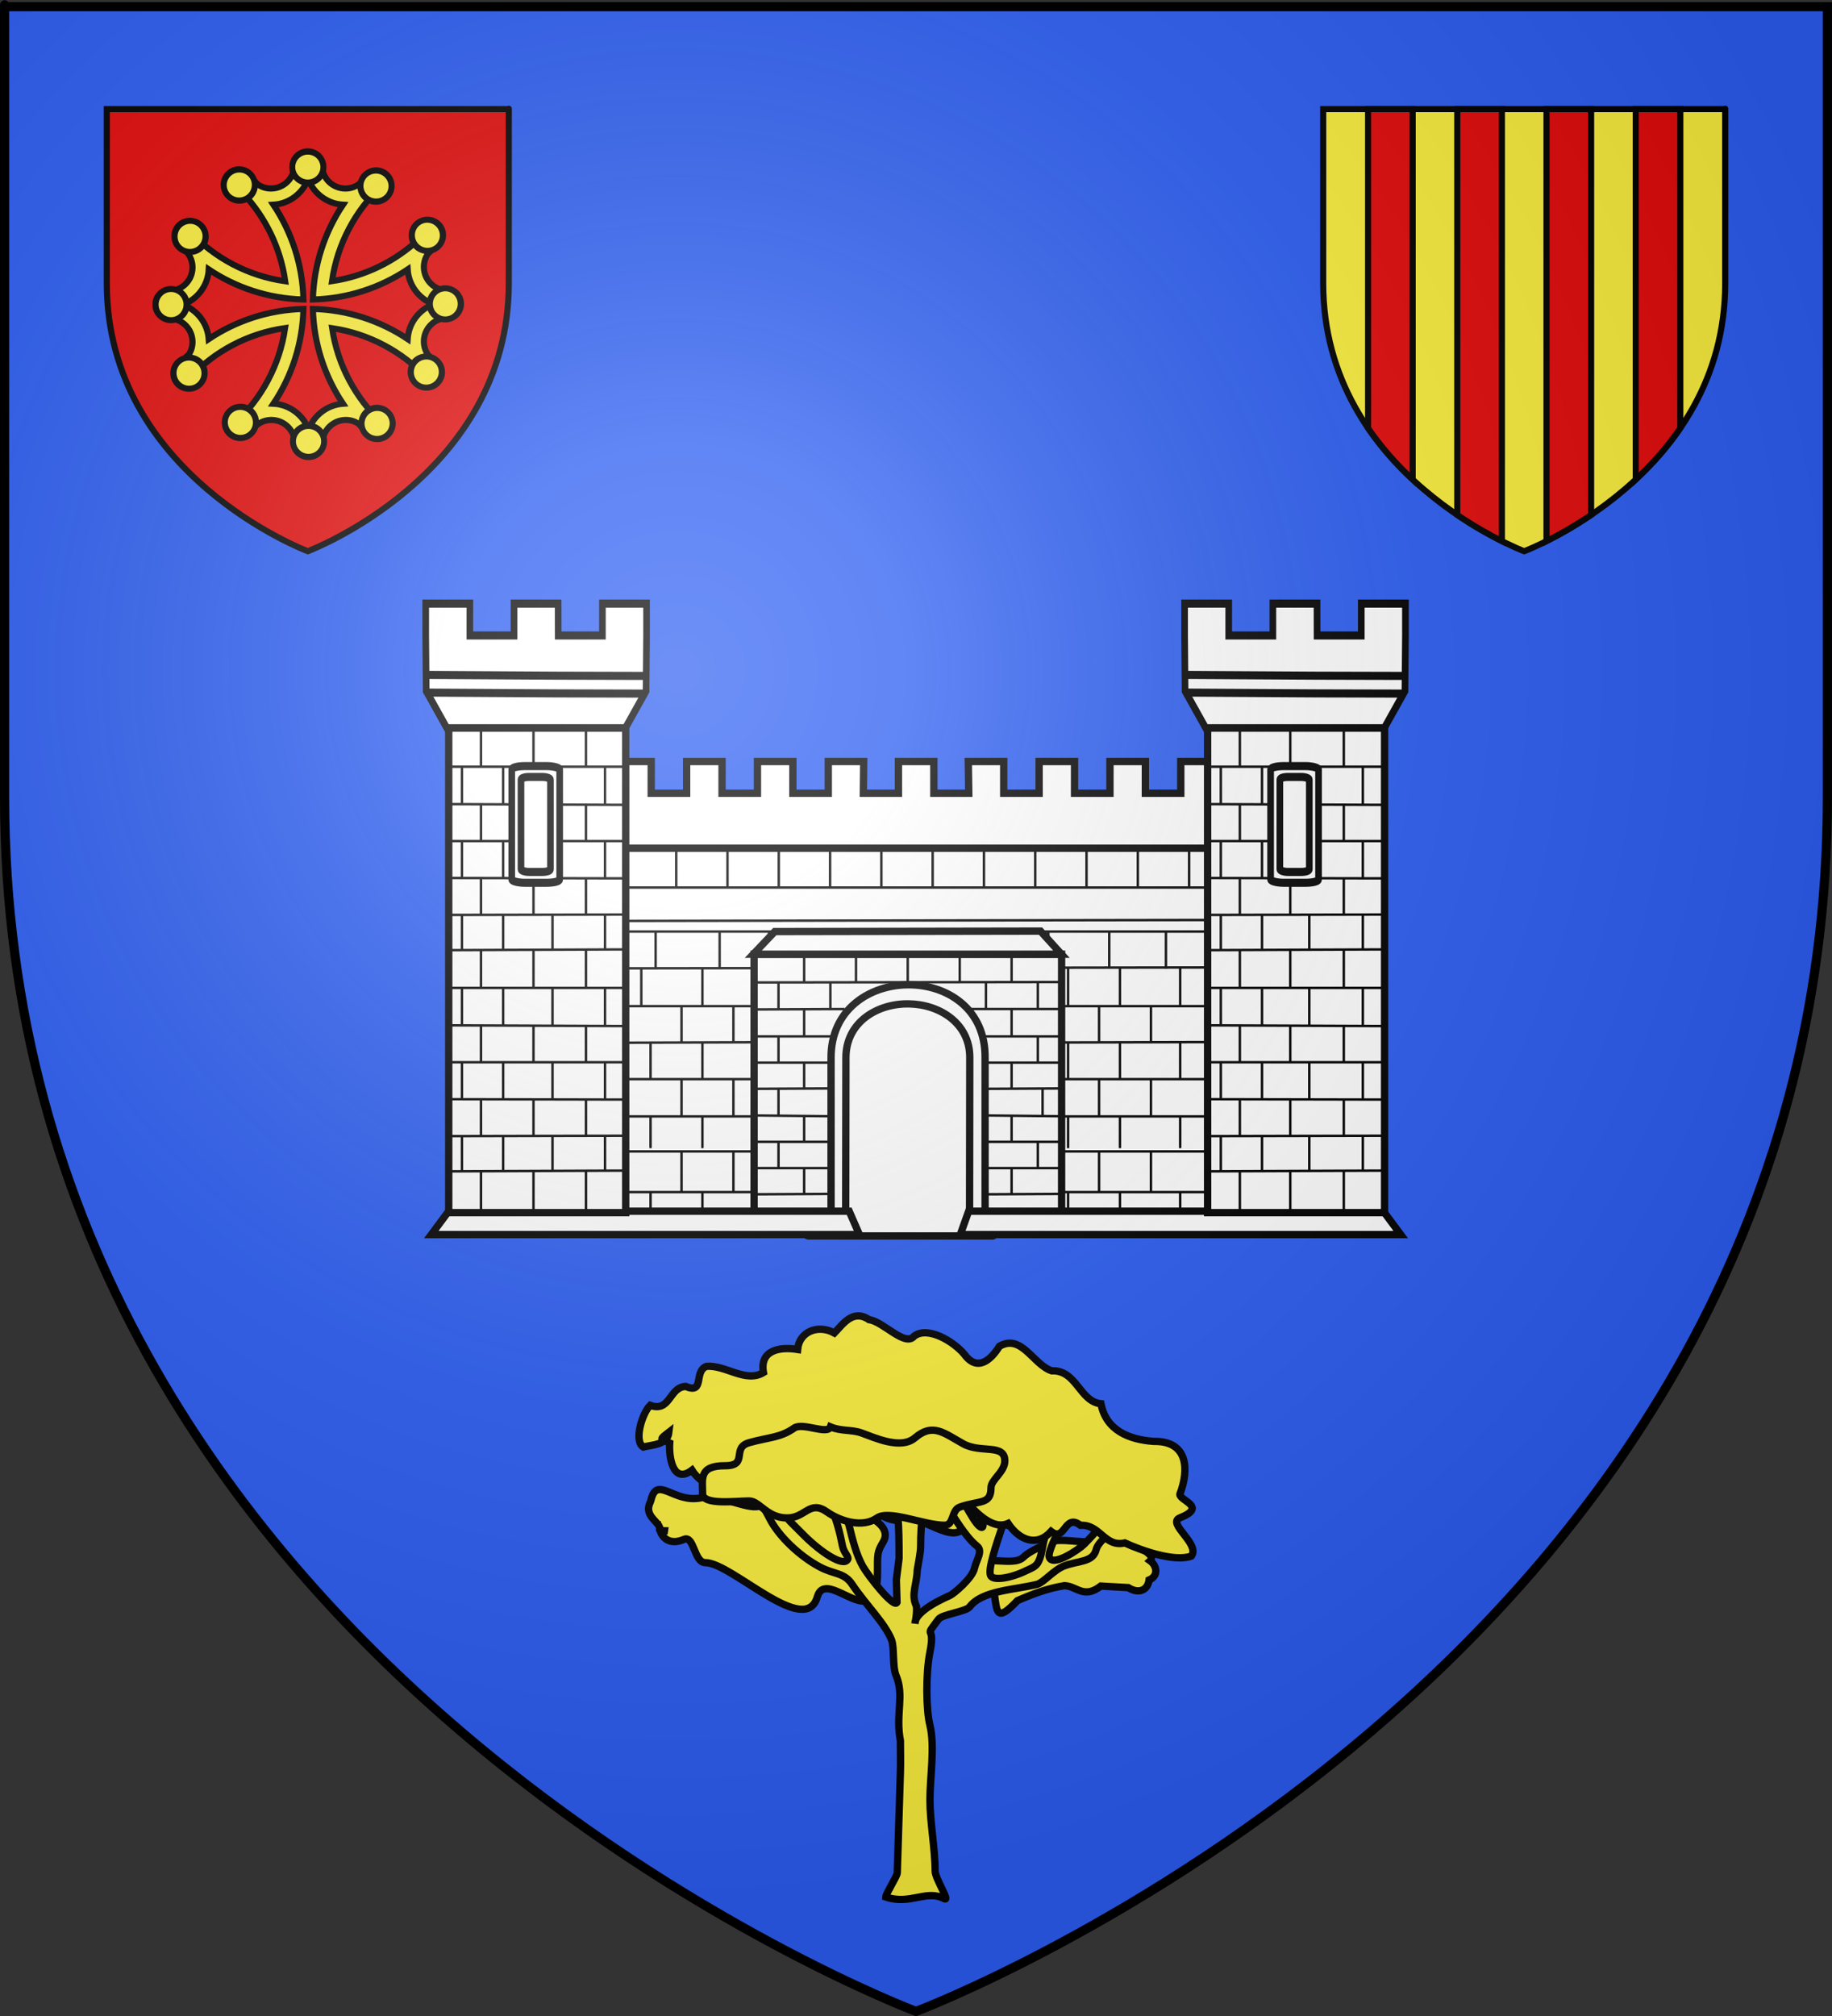 <?xml version="1.0" encoding="UTF-8" standalone="no"?>
<svg
   xmlns:dc="http://purl.org/dc/elements/1.1/"
   xmlns:cc="http://web.resource.org/cc/"
   xmlns:rdf="http://www.w3.org/1999/02/22-rdf-syntax-ns#"
   xmlns:svg="http://www.w3.org/2000/svg"
   xmlns="http://www.w3.org/2000/svg"
   xmlns:xlink="http://www.w3.org/1999/xlink"
   xmlns:sodipodi="http://sodipodi.sourceforge.net/DTD/sodipodi-0.dtd"
   xmlns:inkscape="http://www.inkscape.org/namespaces/inkscape"
   height="660"
   width="600"
   version="1.0"
   id="svg2"
   sodipodi:version="0.32"
   inkscape:version="0.45.1"
   sodipodi:docname="Blason ville fr Pignan (Hérault).svg"
   sodipodi:docbase="C:\Users\Jany\Documents\aaaOuiqui\Blasons\Blasons Hérault"
   inkscape:export-filename="/Users/olivier/Desktop/Blason Rouge/Blason_Vide_3D.png"
   inkscape:export-xdpi="144"
   inkscape:export-ydpi="144"
   inkscape:output_extension="org.inkscape.output.svg.inkscape">
  <rect width="100%" height="100%" fill="#333333" stroke="none"/>
  <sodipodi:namedview
     inkscape:window-height="814"
     inkscape:window-width="1152"
     inkscape:pageshadow="2"
     inkscape:pageopacity="0.0"
     guidetolerance="10.0"
     gridtolerance="10.0"
     objecttolerance="10.0"
     borderopacity="1.0"
     bordercolor="#666666"
     pagecolor="#ffffff"
     id="base"
     showgrid="false"
     height="660px"
     inkscape:zoom="0.22273864"
     inkscape:cx="365.80983"
     inkscape:cy="833.38056"
     inkscape:window-x="-8"
     inkscape:window-y="-8"
     inkscape:current-layer="layer4"
     showguides="true"
     inkscape:guide-bbox="true" />
  <desc
     id="desc4">Flag of Canton of Valais (Wallis)</desc>
  <defs
     id="defs6">
    <linearGradient
       id="linearGradient2893">
      <stop
         style="stop-color:white;stop-opacity:0.314;"
         offset="0"
         id="stop2895" />
      <stop
         id="stop2897"
         offset="0.19"
         style="stop-color:white;stop-opacity:0.251;" />
      <stop
         style="stop-color:#6b6b6b;stop-opacity:0.125;"
         offset="0.6"
         id="stop2901" />
      <stop
         style="stop-color:black;stop-opacity:0.125;"
         offset="1"
         id="stop2899" />
    </linearGradient>
    <radialGradient
       inkscape:collect="always"
       xlink:href="#linearGradient2893"
       id="radialGradient3163"
       gradientUnits="userSpaceOnUse"
       gradientTransform="matrix(1.353,0,0,1.349,-77.629,-85.747)"
       cx="221.445"
       cy="226.331"
       fx="221.445"
       fy="226.331"
       r="300" />
    <radialGradient
       inkscape:collect="always"
       xlink:href="#linearGradient2893"
       id="radialGradient58336"
       gradientUnits="userSpaceOnUse"
       gradientTransform="matrix(1.353,0,0,1.349,-77.629,-85.747)"
       cx="221.445"
       cy="226.331"
       fx="221.445"
       fy="226.331"
       r="300" />
    <radialGradient
       inkscape:collect="always"
       xlink:href="#linearGradient2893"
       id="radialGradient58356"
       gradientUnits="userSpaceOnUse"
       gradientTransform="matrix(1.353,0,0,1.349,-77.629,-85.747)"
       cx="221.445"
       cy="226.331"
       fx="221.445"
       fy="226.331"
       r="300" />
    <radialGradient
       inkscape:collect="always"
       xlink:href="#linearGradient2893"
       id="radialGradient58359"
       gradientUnits="userSpaceOnUse"
       gradientTransform="matrix(1.353,0,0,1.349,440.594,-19.509)"
       cx="221.445"
       cy="226.331"
       fx="221.445"
       fy="226.331"
       r="300" />
  </defs>
  <g
     inkscape:groupmode="layer"
     id="layer3"
     inkscape:label="Fond écu"
     style="display:inline">
    <path
       inkscape:export-ydpi="144"
       inkscape:export-xdpi="144"
       id="path42844"
       style="opacity:1;fill:#2b5df2;fill-opacity:1;fill-rule:evenodd;stroke:none;stroke-width:1px;stroke-linecap:butt;stroke-linejoin:miter;stroke-opacity:1"
       d="M 300,658.5 C 300,658.5 598.5,546.18 598.5,260.728 C 598.5,-24.723 598.5,2.176 598.5,2.176 L 1.5,2.176 L 1.5,260.728 C 1.5,546.18 300,658.5 300,658.5 z "
       sodipodi:nodetypes="cccccc" />
    <path
       style="fill:none;fill-opacity:1;fill-rule:evenodd;stroke:none;stroke-width:1px;stroke-linecap:butt;stroke-linejoin:miter;stroke-opacity:1"
       d="M 300,658.5 C 300,658.5 598.5,546.18 598.5,260.728 C 598.5,-24.723 598.5,2.176 598.5,2.176 L 1.5,2.176 L 1.5,260.728 C 1.5,546.18 300,658.5 300,658.5 z "
       id="path2855" />
    <g
       id="g4996"
       transform="matrix(0.565,0,0,0.565,684.715,535.408)"
       style="fill:#2b5df2;fill-opacity:1;stroke:#000000;stroke-width:5.308;stroke-miterlimit:4;stroke-dasharray:none;stroke-opacity:1" />
    <g
       id="g5002"
       transform="matrix(0.565,0,0,0.565,792.587,535.408)"
       style="fill:#2b5df2;fill-opacity:1;stroke:#000000;stroke-width:5.308;stroke-miterlimit:4;stroke-dasharray:none;stroke-opacity:1" />
    <path
       style="fill:none;fill-opacity:0.75;fill-rule:evenodd;stroke:none;stroke-width:3;stroke-linecap:butt;stroke-linejoin:miter;stroke-miterlimit:4;stroke-dasharray:none;stroke-opacity:1;display:inline"
       d="M 600.784,535.981 L 1192.948,535.981"
       id="path11207" />
    <rect
       y="351.862"
       x="1614.6"
       height="0"
       width="2"
       id="rect12745"
       style="fill:#ffffff;fill-opacity:1;fill-rule:evenodd;stroke:#000000;stroke-width:2;stroke-linecap:round;stroke-linejoin:round;stroke-miterlimit:4;stroke-dasharray:none;stroke-dashoffset:0;stroke-opacity:1" />
  </g>
  <g
     inkscape:groupmode="layer"
     id="layer4"
     inkscape:label="Meubles"
     style="display:inline"
     sodipodi:insensitive="true">
    <g
       id="g62313">
      <path
         id="path14017"
         style="fill:#ffffff;fill-opacity:1;fill-rule:evenodd;stroke:#000000;stroke-width:2.4;stroke-linecap:butt;stroke-linejoin:miter;stroke-miterlimit:4;stroke-dasharray:none;stroke-opacity:1"
         d="M 422.453,267.337 L 317.906,267.091 L 283.004,267.091 L 178.456,267.337"
         sodipodi:nodetypes="cccc" />
      <rect
         ry="1.076"
         rx="0"
         y="276.422"
         x="177.641"
         height="126.458"
         width="242.815"
         id="rect20393"
         style="fill:#ffffff;fill-opacity:1;stroke:#000000;stroke-width:2.4;stroke-miterlimit:4;stroke-dasharray:none;stroke-opacity:1" />
      <path
         id="path14015"
         style="fill:#ffffff;fill-opacity:1;stroke:#000000;stroke-width:2.4;stroke-miterlimit:4;stroke-dasharray:none;stroke-opacity:1;display:inline"
         d="M 178.512,277.689 L 178.487,259.698 L 178.487,249.318 L 190.086,249.318 L 190.086,259.698 L 201.684,259.698 L 201.684,249.318 L 213.282,249.318 L 213.282,259.698 L 224.88,259.698 L 224.88,249.318 L 236.478,249.318 L 236.478,259.698 L 248.076,259.698 L 248.076,249.318 L 259.675,249.318 L 259.675,259.698 L 271.273,259.698 L 271.273,249.318 L 282.871,249.318 L 282.758,259.698 L 294.244,259.698 L 294.244,249.318 L 305.842,249.318 L 305.842,259.698 L 317.285,259.698 L 317.129,249.318 L 328.727,249.318 L 328.727,259.698 L 340.325,259.698 L 340.325,249.318 L 351.924,249.318 L 351.924,259.698 L 363.522,259.698 L 363.522,249.318 L 375.12,249.318 L 375.12,259.698 L 386.718,259.698 L 386.718,249.318 L 398.316,249.318 L 398.316,259.698 L 409.915,259.698 L 409.915,249.318 L 421.513,249.318 L 421.513,259.698 L 421.488,277.689 L 178.512,277.689 z "
         sodipodi:nodetypes="ccccccccccccccccccccccccccccccccccccccccccccccc" />
      <path
         id="path14021"
         style="fill:#ffffff;fill-opacity:1;fill-rule:evenodd;stroke:#000000;stroke-width:0.8;stroke-linecap:butt;stroke-linejoin:miter;stroke-miterlimit:4;stroke-dasharray:none;stroke-opacity:1"
         d="M 284.518,329.387 L 177.588,329.387 M 418.998,329.387 L 306.774,329.387 M 418.998,316.688 L 177.588,317.058 M 418.998,304.971 L 177.588,304.971 M 418.998,301.158 L 177.588,301.528 M 418.998,290.558 L 177.35,290.558 M 264.022,390.27 C 264.022,401.958 264.022,401.683 264.022,401.683 M 247.036,390.27 C 247.036,401.958 247.036,401.683 247.036,401.683 M 230.049,390.27 C 230.049,401.958 230.049,401.683 230.049,401.683 M 213.063,390.27 C 213.063,401.958 213.063,401.683 213.063,401.683 M 196.077,390.27 C 196.077,401.958 196.077,401.683 196.077,401.683 M 182.4,390.27 C 182.4,401.958 182.4,401.683 182.4,401.683 M 257.184,376.959 C 257.184,389.161 257.184,390.27 257.184,390.27 M 240.197,376.959 C 240.197,389.161 240.197,390.27 240.197,390.27 M 223.211,376.959 C 223.211,389.161 223.211,390.27 223.211,390.27 M 204.172,376.959 C 204.172,389.161 204.172,390.27 204.172,390.27 M 189.238,376.959 C 189.238,389.161 189.238,390.27 189.238,390.27 M 289.008,304.971 C 289.008,316.83 289.008,317.189 289.008,317.189 M 270.438,304.971 C 270.438,316.83 270.438,317.189 270.438,317.189 M 251.868,304.971 C 251.868,316.83 251.868,317.189 251.868,317.189 M 235.693,304.971 C 235.693,316.83 235.693,317.189 235.693,317.189 M 214.728,304.971 C 214.728,316.83 214.728,317.189 214.728,317.189 M 196.158,304.971 C 196.158,316.83 196.158,317.189 196.158,317.189 M 274.17,329.387 C 274.17,341.246 274.17,336.989 274.17,336.989 M 257.184,329.387 C 257.184,341.246 257.184,341.593 257.184,341.593 M 240.197,329.387 C 240.197,341.246 240.197,341.593 240.197,341.593 M 223.211,329.387 C 223.211,341.246 223.211,341.593 223.211,341.593 M 204.172,329.387 C 204.172,341.246 204.172,341.593 204.172,341.593 M 189.238,329.387 C 189.238,341.246 189.238,341.593 189.238,341.593 M 257.184,353.294 C 257.184,365.496 257.184,365.496 257.184,365.496 M 240.197,353.294 C 240.197,365.496 240.197,365.496 240.197,365.496 M 223.211,353.294 C 223.211,365.496 223.211,365.496 223.211,365.496 M 204.172,353.294 C 204.172,365.496 204.172,365.496 204.172,365.496 M 189.238,353.294 C 189.238,365.496 189.238,365.496 189.238,365.496 M 281.009,316.992 C 281.009,329.022 281.009,329.387 281.009,329.387 M 264.022,316.992 C 264.022,329.022 264.022,329.387 264.022,329.387 M 247.036,316.992 C 247.036,329.022 247.036,329.387 247.036,329.387 M 230.049,316.992 C 230.049,329.022 230.049,329.387 230.049,329.387 M 210.031,316.992 C 210.031,329.022 210.031,329.387 210.031,329.387 M 182.4,316.992 C 182.4,329.022 182.4,329.387 182.4,329.387 M 264.022,341.573 C 264.022,353.26 264.022,353.294 264.022,353.294 M 247.036,341.573 C 247.036,353.26 247.036,353.294 247.036,353.294 M 230.049,341.573 C 230.049,353.26 230.049,353.294 230.049,353.294 M 213.063,341.573 C 213.063,353.26 213.063,353.294 213.063,353.294 M 196.077,341.573 C 196.077,353.26 196.077,353.294 196.077,353.294 M 182.4,341.573 C 182.4,353.26 182.4,353.294 182.4,353.294 M 264.022,365.496 C 264.022,377.012 264.022,376.959 264.022,376.959 M 247.036,365.496 C 247.036,377.012 247.036,376.959 247.036,376.959 M 230.049,365.496 C 230.049,377.012 230.049,376.959 230.049,376.959 M 213.063,365.496 C 213.063,377.012 213.063,376.959 213.063,376.959 M 196.077,365.496 C 196.077,377.012 196.077,376.959 196.077,376.959 M 182.4,365.496 C 182.4,377.012 182.4,376.959 182.4,376.959 M 288.66,277.986 C 288.66,290.188 288.66,290.558 288.66,290.558 M 271.862,277.986 C 271.862,290.188 271.862,290.558 271.862,290.558 M 255.065,277.986 C 255.065,290.188 255.065,290.558 255.065,290.558 M 238.267,277.986 C 238.267,290.188 238.267,290.558 238.267,290.558 M 221.469,277.986 C 221.469,290.188 221.469,290.558 221.469,290.558 M 204.671,277.986 C 204.671,290.188 204.671,290.558 204.671,290.558 M 187.873,277.986 C 187.873,290.188 187.873,290.558 187.873,290.558 M 177.112,341.462 L 271.818,341.127 M 177.588,353.294 L 269.762,353.294 M 177.588,365.496 L 270.125,365.496 M 177.588,376.959 L 270.004,376.959 M 177.112,390.27 L 270.125,390.27 M 177.112,401.733 L 272.059,401.397 M 406.835,390.27 C 406.835,401.958 406.835,401.683 406.835,401.683 M 386.521,390.27 C 386.521,401.958 386.521,401.683 386.521,401.683 M 366.798,390.27 C 366.798,401.958 366.798,401.683 366.798,401.683 M 349.811,390.27 C 349.811,401.958 349.811,401.683 349.811,401.683 M 331.799,390.27 C 331.799,401.958 331.799,401.683 331.799,401.683 M 395.985,376.959 C 395.985,389.161 395.985,390.27 395.985,390.27 M 376.946,376.959 C 376.946,389.161 376.946,390.27 376.946,390.27 M 359.959,376.959 C 359.959,389.161 359.959,390.27 359.959,390.27 M 341.605,376.959 C 341.605,389.161 341.605,390.27 341.605,390.27 M 400.428,304.971 C 400.428,316.83 400.428,317.189 400.428,317.189 M 381.858,304.971 C 381.858,316.83 381.858,317.189 381.858,317.189 M 363.288,304.971 C 363.288,316.83 363.288,317.189 363.288,317.189 M 343.349,304.971 C 343.349,316.83 343.349,317.189 343.349,317.189 M 326.148,304.971 C 326.148,316.83 326.148,317.189 326.148,317.189 M 307.578,304.971 C 307.578,316.83 307.578,317.189 307.578,317.189 M 395.985,329.387 C 395.985,341.246 395.985,341.593 395.985,341.593 M 376.946,329.387 C 376.946,341.246 376.946,341.593 376.946,341.593 M 359.959,329.387 C 359.959,341.246 359.959,341.593 359.959,341.593 M 341.605,329.387 C 341.605,341.246 341.605,341.593 341.605,341.593 M 325.987,329.387 C 325.987,341.246 325.987,341.593 325.987,341.593 M 395.985,353.294 C 395.985,365.496 395.985,365.496 395.985,365.496 M 376.946,353.294 C 376.946,365.496 376.946,365.496 376.946,365.496 M 359.959,353.294 C 359.959,365.496 359.959,365.496 359.959,365.496 M 341.605,353.294 C 341.605,365.496 341.605,365.496 341.605,365.496 M 406.835,316.992 C 406.835,329.022 406.835,329.387 406.835,329.387 M 386.521,316.992 C 386.521,329.022 386.521,329.387 386.521,329.387 M 366.798,316.992 C 366.798,329.022 366.798,329.387 366.798,329.387 M 349.811,316.992 C 349.811,329.022 349.811,329.387 349.811,329.387 M 331.799,316.992 C 331.799,329.022 331.799,329.387 331.799,329.387 M 315.839,316.992 C 315.839,329.022 315.839,329.387 315.839,329.387 M 302.162,316.992 C 302.162,329.022 302.162,327.742 302.162,327.742 M 406.835,341.573 C 406.835,353.26 406.835,353.294 406.835,353.294 M 386.521,341.573 C 386.521,353.26 386.521,353.294 386.521,353.294 M 366.798,341.573 C 366.798,353.26 366.798,353.294 366.798,353.294 M 349.811,341.573 C 349.811,353.26 349.811,353.294 349.811,353.294 M 331.799,341.573 C 331.799,353.26 331.799,353.294 331.799,353.294 M 406.835,365.496 C 406.835,377.012 406.835,376.959 406.835,376.959 M 386.521,365.496 C 386.521,377.012 386.521,376.959 386.521,376.959 M 366.798,365.496 C 366.798,377.012 366.798,376.959 366.798,376.959 M 349.811,365.496 C 349.811,377.012 349.811,376.959 349.811,376.959 M 331.799,365.496 C 331.799,377.012 331.799,376.959 331.799,376.959 M 406.245,277.986 C 406.245,290.188 406.245,290.558 406.245,290.558 M 389.447,277.986 C 389.447,290.188 389.447,290.558 389.447,290.558 M 372.649,277.986 C 372.649,290.188 372.649,290.558 372.649,290.558 M 355.851,277.986 C 355.851,290.188 355.851,290.558 355.851,290.558 M 339.053,277.986 C 339.053,290.188 339.053,290.558 339.053,290.558 M 322.256,277.986 C 322.256,290.188 322.256,290.558 322.256,290.558 M 305.458,277.986 C 305.458,290.188 305.458,290.558 305.458,290.558 M 318.127,341.37 L 419.323,341.092 M 320.442,353.294 L 418.998,353.294 M 320.442,365.496 L 418.998,365.496 M 320.442,376.959 L 418.998,376.959 M 320.442,390.27 L 419.618,390.27 M 325.764,401.631 L 419.618,401.363"
         sodipodi:nodetypes="ccccccccccccccccccccccccccccccccccccccccccccccccccccccccccccccccccccccccccccccccccccccccccccccccccccccccccccccccccccccccccccccccccccccccccccccccccccccccccccccccccccccccccccccccccccccccccccccccccccccccccccccccccccccccccccccccccccccccccccccc" />
      <rect
         style="fill:#ffffff;fill-opacity:1;stroke:#000000;stroke-width:2.4;stroke-miterlimit:4;stroke-dasharray:none;stroke-opacity:1"
         id="rect3645"
         width="62.265"
         height="88.95"
         x="263.766"
         y="315.68"
         ry="1.076" />
      <path
         id="rect6854"
         style="fill:#ffffff;fill-opacity:1;stroke:#000000;stroke-width:2.4;stroke-miterlimit:4;stroke-dasharray:none;stroke-opacity:1"
         d="M 317.544,397.104 L 317.614,346.269 C 317.671,334.952 307.7,328.797 297.631,328.648 C 287.393,328.497 277.054,334.543 277.048,346.269 L 276.974,397.104 L 246.977,397.104 L 246.977,312.377 L 347.685,312.377 L 347.685,397.104 L 317.544,397.104 z "
         sodipodi:nodetypes="ccsccccccc" />
      <path
         sodipodi:nodetypes="ccccc"
         id="path7846"
         d="M 272.182,396.646 L 272.182,349.467 L 272.182,346.348 C 272.001,314.626 322.982,314.198 322.627,346.348 L 322.627,396.646"
         style="fill:none;fill-opacity:1;stroke:#000000;stroke-width:2.4;stroke-miterlimit:4;stroke-dasharray:none;stroke-opacity:1" />
      <path
         id="path7160"
         style="fill:#ffffff;fill-opacity:1;fill-rule:evenodd;stroke:#000000;stroke-width:0.8;stroke-linecap:butt;stroke-linejoin:miter;stroke-miterlimit:4;stroke-dasharray:none;stroke-opacity:1"
         d="M 347.716,321.499 L 247.874,321.633 M 339.898,321.659 C 339.898,330.253 339.898,330.513 339.898,330.513 M 322.912,321.659 C 322.912,330.253 322.912,330.513 322.912,330.513 M 271.953,321.659 C 271.953,330.253 271.953,330.513 271.953,330.513 M 339.898,339.082 C 339.898,347.924 339.898,348.192 339.898,348.192 M 254.966,356.498 C 254.966,365.34 254.966,365.608 254.966,365.608 M 254.966,321.659 C 254.966,330.253 254.966,330.513 254.966,330.513 M 254.966,339.082 C 254.966,347.924 254.966,348.192 254.966,348.192 M 331.311,365.331 C 331.311,373.801 331.311,374.057 331.311,374.057 M 341.459,356.498 C 341.459,365.34 341.459,365.608 341.459,365.608 M 331.311,330.498 C 331.311,338.968 331.311,339.224 331.311,339.224 M 331.311,347.778 C 331.311,356.123 331.311,356.376 331.311,356.376 M 263.365,365.331 C 263.365,373.801 263.365,374.057 263.365,374.057 M 331.311,312.686 C 331.311,321.404 331.311,321.668 331.311,321.668 M 314.324,312.686 C 314.324,321.404 314.324,321.668 314.324,321.668 M 280.351,312.686 C 280.351,321.404 280.351,321.668 280.351,321.668 M 263.365,312.686 C 263.365,321.404 263.365,321.668 263.365,321.668 M 263.365,330.498 C 263.365,338.968 263.365,339.224 263.365,339.224 M 263.365,347.778 C 263.365,356.123 263.365,356.376 263.365,356.376 M 246.963,347.891 L 272.037,347.891 M 246.963,356.466 L 272.189,356.332 M 247.115,365.174 L 272.341,365.442 M 246.963,339.29 L 272.189,339.29 M 322.541,347.891 L 347.615,347.891 M 322.541,356.466 L 347.767,356.332 M 322.693,365.174 L 347.919,365.442 M 322.541,339.29 L 347.767,339.29 M 247.115,330.475 L 276.598,330.341 M 318.005,330.341 L 347.412,330.341 M 297.297,312.255 L 297.297,321.408 M 339.898,373.607 C 339.898,382.449 339.898,382.717 339.898,382.717 M 254.966,373.607 C 254.966,382.449 254.966,382.717 254.966,382.717 M 331.311,382.303 C 331.311,390.648 331.311,390.901 331.311,390.901 M 263.365,382.303 C 263.365,390.648 263.365,390.901 263.365,390.901 M 246.963,382.417 L 272.037,382.417 M 246.963,390.991 L 272.189,390.857 M 246.963,373.816 L 272.189,373.816 M 322.541,382.417 L 347.615,382.417 M 322.541,390.991 L 347.767,390.857 M 322.541,373.816 L 347.767,373.816"
         sodipodi:nodetypes="cccccccccccccccccccccccccccccccccccccccccccccccccccccccccccccccccccccccccccccccc" />
      <path
         style="fill:#ffffff;fill-opacity:1;stroke:#000000;stroke-width:2.4;stroke-miterlimit:4;stroke-dasharray:none;stroke-opacity:1"
         d="M 347.632,312.388 L 246.712,312.388 L 253.743,304.979 L 340.785,304.828 L 347.632,312.388 z "
         id="rect7412"
         sodipodi:nodetypes="ccccc" />
      <path
         id="rect14457"
         style="fill:#ffffff;fill-opacity:1;stroke:#000000;stroke-width:2.4;stroke-miterlimit:4;stroke-dasharray:none;stroke-opacity:1"
         d="M 146.933,396.526 L 278.118,396.526 L 281.461,404.173 L 141.253,404.173 L 146.933,396.526 z M 453.067,396.526 L 317.244,396.526 L 314.509,404.173 L 458.747,404.173 L 453.067,396.526 z " />
      <g
         id="g6340"
         style="fill:#ffffff;fill-opacity:1;stroke:#000000;stroke-width:3.166;stroke-miterlimit:4;stroke-dasharray:none;stroke-opacity:1"
         transform="matrix(0.758,0,0,0.758,80.393,56.35)">
        <g
           style="fill:#ffffff;fill-opacity:1;stroke:#000000;stroke-width:4.57;stroke-miterlimit:4;stroke-dasharray:none;stroke-opacity:1"
           id="g12002"
           transform="matrix(0.628,0,0,0.764,-168.948,175.251)">
          <path
             sodipodi:nodetypes="ccccccccccccccccc"
             d="M 1006.312,32.543 L 1036.728,32.543 L 1036.728,14.554 L 1067.095,14.554 L 1067.095,32.543 L 1066.761,63.972 L 1052.486,84.99 L 929.762,84.99 L 915.495,63.972 L 915.161,32.543 L 915.161,14.554 L 945.529,14.554 L 945.529,32.543 L 975.896,32.543 L 975.896,14.554 L 1006.264,14.554 L 1006.312,32.543 z "
             style="fill:#ffffff;fill-opacity:1;stroke:#000000;stroke-width:4.57;stroke-miterlimit:4;stroke-dasharray:none;stroke-opacity:1"
             id="path12004" />
          <path
             sodipodi:nodetypes="cs"
             id="path12006"
             d="M 916.128,54.84 C 987.492,55.27 1034.824,55.411 1066.216,55.408"
             style="fill:#ffffff;fill-opacity:1;fill-rule:evenodd;stroke:#000000;stroke-width:4.57;stroke-linecap:butt;stroke-linejoin:miter;stroke-miterlimit:4;stroke-dasharray:none;stroke-opacity:1" />
          <path
             style="fill:#ffffff;fill-opacity:1;fill-rule:evenodd;stroke:#000000;stroke-width:4.57;stroke-linecap:butt;stroke-linejoin:miter;stroke-miterlimit:4;stroke-dasharray:none;stroke-opacity:1"
             d="M 916.128,64.84 C 987.492,65.27 1034.824,65.411 1066.216,65.408"
             id="path12008"
             sodipodi:nodetypes="cs" />
        </g>
        <path
           id="path12010"
           style="fill:#ffffff;fill-opacity:1;stroke:#000000;stroke-width:3.166;stroke-miterlimit:4;stroke-dasharray:none;stroke-opacity:1"
           d="M 492.177,449.401 L 415.718,449.401 L 415.718,240.136 L 492.177,240.136 L 492.177,375.744 L 492.177,403.062 L 492.177,449.401 z "
           sodipodi:nodetypes="ccccccc" />
      </g>
      <path
         id="path12014"
         style="fill:#ffffff;fill-opacity:1;fill-rule:evenodd;stroke:#000000;stroke-width:0.8;stroke-linecap:butt;stroke-linejoin:miter;stroke-miterlimit:4;stroke-dasharray:none;stroke-opacity:1"
         d="M 394.727,263.253 L 453.603,263.502 M 394.727,275.346 L 453.301,275.346 M 394.727,287.438 L 453.301,287.562 M 394.727,299.53 L 453.302,299.406 M 394.727,311.068 L 453.303,310.819 M 440.109,263.162 C 440.109,275.021 440.109,275.38 440.109,275.38 M 422.574,263.162 C 422.574,275.021 422.574,275.38 422.574,275.38 M 406.065,263.162 C 406.065,275.021 406.065,275.38 406.065,275.38 M 440.109,287.204 C 440.109,299.406 440.109,299.776 440.109,299.776 M 422.574,287.204 C 422.574,299.406 422.574,299.776 422.574,299.776 M 406.065,287.204 C 406.065,299.406 406.065,299.776 406.065,299.776 M 446.342,250.779 C 446.342,262.809 446.342,263.174 446.342,263.174 M 428.807,250.779 C 428.807,262.809 428.807,263.174 428.807,263.174 M 413.324,250.779 C 413.324,262.809 413.324,263.174 413.324,263.174 M 399.832,250.779 C 399.832,262.809 399.832,263.174 399.832,263.174 M 446.342,275.36 C 446.342,287.047 446.342,287.401 446.342,287.401 M 428.807,275.36 C 428.807,287.047 428.807,287.401 428.807,287.401 M 413.324,275.36 C 413.324,287.047 413.324,287.401 413.324,287.401 M 399.832,275.36 C 399.832,287.047 399.832,287.401 399.832,287.401 M 446.342,299.205 C 446.342,310.721 446.342,311.07 446.342,311.07 M 428.807,299.205 C 428.807,310.721 428.807,311.07 428.807,311.07 M 413.324,299.205 C 413.324,310.721 413.324,311.07 413.324,311.07 M 399.832,299.205 C 399.832,310.721 399.832,311.07 399.832,311.07 M 453.539,238.831 C 453.539,250.69 453.539,251.05 453.539,251.05 M 440.109,238.831 C 440.109,250.69 440.109,251.05 440.109,251.05 M 422.574,238.831 C 422.574,250.69 422.574,251.05 422.574,251.05 M 406.065,238.831 C 406.065,250.69 406.065,251.05 406.065,251.05 M 394.727,251.015 L 453.605,251.015 M 440.109,383.674 C 440.109,395.876 440.109,396.246 440.109,396.246 M 422.574,383.674 C 422.574,395.876 422.574,396.246 422.574,396.246 M 406.065,383.674 C 406.065,395.876 406.065,396.246 406.065,396.246 M 394.727,335.669 L 453.3,335.916 M 394.727,347.761 L 453.605,347.761 M 394.727,359.853 L 453.301,359.977 M 394.727,371.945 L 453.605,371.821 M 394.727,383.483 L 453.301,383.234 M 440.109,335.577 C 440.109,347.436 440.109,347.795 440.109,347.795 M 422.574,335.577 C 422.574,347.436 422.574,347.795 422.574,347.795 M 406.065,335.577 C 406.065,347.436 406.065,347.795 406.065,347.795 M 440.109,359.619 C 440.109,371.822 440.109,372.191 440.109,372.191 M 422.574,359.619 C 422.574,371.822 422.574,372.191 422.574,372.191 M 406.065,359.619 C 406.065,371.822 406.065,372.191 406.065,372.191 M 446.342,323.194 C 446.342,335.224 446.342,335.589 446.342,335.589 M 428.807,323.194 C 428.807,335.224 428.807,335.589 428.807,335.589 M 413.324,323.194 C 413.324,335.224 413.324,335.589 413.324,335.589 M 399.832,323.194 C 399.832,335.224 399.832,335.589 399.832,335.589 M 446.342,347.775 C 446.342,359.462 446.342,359.817 446.342,359.817 M 428.807,347.775 C 428.807,359.462 428.807,359.817 428.807,359.817 M 413.324,347.775 C 413.324,359.462 413.324,359.817 413.324,359.817 M 399.832,347.775 C 399.832,359.462 399.832,359.817 399.832,359.817 M 446.342,371.62 C 446.342,383.136 446.342,383.485 446.342,383.485 M 428.807,371.62 C 428.807,383.136 428.807,383.485 428.807,383.485 M 413.324,371.62 C 413.324,383.136 413.324,383.485 413.324,383.485 M 399.832,371.62 C 399.832,383.136 399.832,383.485 399.832,383.485 M 440.109,311.247 C 440.109,323.106 440.109,323.465 440.109,323.465 M 422.574,311.247 C 422.574,323.106 422.574,323.465 422.574,323.465 M 406.065,311.247 C 406.065,323.106 406.065,323.465 406.065,323.465 M 394.727,323.431 L 453.301,323.431"
         sodipodi:nodetypes="cccccccccccccccccccccccccccccccccccccccccccccccccccccccccccccccccccccccccccccccccccccccccccccccccccccccccccccccccccc" />
      <g
         id="g18260"
         transform="matrix(0.476,0,0,0.579,-402.864,206.924)"
         style="fill:#ffffff;fill-opacity:1;stroke:#000000;stroke-width:4.57;stroke-miterlimit:4;stroke-dasharray:none;stroke-opacity:1">
        <rect
           ry="1.858"
           rx="9.059"
           y="75.792"
           x="1720.595"
           height="65.978"
           width="32.986"
           id="rect18262"
           style="fill:#ffffff;fill-opacity:1;stroke:#000000;stroke-width:4.57;stroke-miterlimit:4;stroke-dasharray:none;stroke-opacity:1" />
        <rect
           style="fill:#ffffff;fill-opacity:1;stroke:#000000;stroke-width:4.57;stroke-miterlimit:4;stroke-dasharray:none;stroke-opacity:1"
           id="rect18264"
           width="20.266"
           height="53.706"
           x="1726.955"
           y="81.928"
           rx="5.566"
           ry="1.513" />
      </g>
      <g
         id="g6416"
         style="fill:#ffffff;fill-opacity:1;stroke:#000000;stroke-width:3.166;stroke-miterlimit:4;stroke-dasharray:none;stroke-opacity:1"
         transform="matrix(0.758,0,0,0.758,80.393,56.35)">
        <g
           style="fill:#ffffff;fill-opacity:1;stroke:#000000;stroke-width:4.57;stroke-miterlimit:4;stroke-dasharray:none;stroke-opacity:1"
           transform="matrix(0.628,0,0,0.764,-496.838,175.251)"
           id="g13087">
          <path
             id="path13089"
             style="fill:#ffffff;fill-opacity:1;stroke:#000000;stroke-width:4.57;stroke-miterlimit:4;stroke-dasharray:none;stroke-opacity:1"
             d="M 1006.312,32.543 L 1036.728,32.543 L 1036.728,14.554 L 1067.095,14.554 L 1067.095,32.543 L 1066.761,63.972 L 1052.486,84.99 L 929.762,84.99 L 915.495,63.972 L 915.161,32.543 L 915.161,14.554 L 945.529,14.554 L 945.529,32.543 L 975.896,32.543 L 975.896,14.554 L 1006.264,14.554 L 1006.312,32.543 z "
             sodipodi:nodetypes="ccccccccccccccccc" />
          <path
             style="fill:#ffffff;fill-opacity:1;fill-rule:evenodd;stroke:#000000;stroke-width:4.57;stroke-linecap:butt;stroke-linejoin:miter;stroke-miterlimit:4;stroke-dasharray:none;stroke-opacity:1"
             d="M 916.128,54.84 C 987.492,55.27 1034.824,55.411 1066.216,55.408"
             id="path13091"
             sodipodi:nodetypes="cs" />
          <path
             sodipodi:nodetypes="cs"
             id="path13093"
             d="M 916.128,64.84 C 987.492,65.27 1034.824,65.411 1066.216,65.408"
             style="fill:#ffffff;fill-opacity:1;fill-rule:evenodd;stroke:#000000;stroke-width:4.57;stroke-linecap:butt;stroke-linejoin:miter;stroke-miterlimit:4;stroke-dasharray:none;stroke-opacity:1" />
        </g>
        <path
           sodipodi:nodetypes="ccccccc"
           d="M 164.288,449.401 L 87.829,449.401 L 87.829,240.136 L 164.288,240.136 L 164.288,375.744 L 164.288,403.062 L 164.288,449.401 z "
           style="fill:#ffffff;fill-opacity:1;stroke:#000000;stroke-width:3.166;stroke-miterlimit:4;stroke-dasharray:none;stroke-opacity:1"
           id="path13097" />
      </g>
      <path
         id="path13101"
         style="fill:#ffffff;fill-opacity:1;fill-rule:evenodd;stroke:#000000;stroke-width:0.8;stroke-linecap:butt;stroke-linejoin:miter;stroke-miterlimit:4;stroke-dasharray:none;stroke-opacity:1"
         d="M 146.191,263.253 L 205.067,263.502 M 146.191,275.346 L 204.765,275.346 M 146.191,287.438 L 204.765,287.562 M 146.191,299.53 L 204.766,299.406 M 146.191,311.068 L 204.767,310.819 M 191.915,263.162 C 191.915,275.021 191.915,275.38 191.915,275.38 M 174.722,263.162 C 174.722,275.021 174.722,275.38 174.722,275.38 M 157.529,263.162 C 157.529,275.021 157.529,275.38 157.529,275.38 M 191.915,287.204 C 191.915,299.406 191.915,299.776 191.915,299.776 M 174.722,287.204 C 174.722,299.406 174.722,299.776 174.722,299.776 M 157.529,287.204 C 157.529,299.406 157.529,299.776 157.529,299.776 M 198.148,250.779 C 198.148,262.809 198.148,263.174 198.148,263.174 M 180.955,250.779 C 180.955,262.809 180.955,263.174 180.955,263.174 M 164.788,250.779 C 164.788,262.809 164.788,263.174 164.788,263.174 M 151.296,250.779 C 151.296,262.809 151.296,263.174 151.296,263.174 M 198.148,275.36 C 198.148,287.047 198.148,287.401 198.148,287.401 M 180.955,275.36 C 180.955,287.047 180.955,287.401 180.955,287.401 M 164.788,275.36 C 164.788,287.047 164.788,287.401 164.788,287.401 M 151.296,275.36 C 151.296,287.047 151.296,287.401 151.296,287.401 M 198.148,299.205 C 198.148,310.721 198.148,311.07 198.148,311.07 M 180.955,299.205 C 180.955,310.721 180.955,311.07 180.955,311.07 M 164.788,299.205 C 164.788,310.721 164.788,311.07 164.788,311.07 M 151.296,299.205 C 151.296,310.721 151.296,311.07 151.296,311.07 M 205.003,238.831 C 205.003,250.69 205.003,251.05 205.003,251.05 M 191.915,238.831 C 191.915,250.69 191.915,251.05 191.915,251.05 M 174.722,238.831 C 174.722,250.69 174.722,251.05 174.722,251.05 M 157.529,238.831 C 157.529,250.69 157.529,251.05 157.529,251.05 M 146.191,251.015 L 205.069,251.015 M 191.915,383.674 C 191.915,395.876 191.915,396.246 191.915,396.246 M 174.722,383.674 C 174.722,395.876 174.722,396.246 174.722,396.246 M 157.529,383.674 C 157.529,395.876 157.529,396.246 157.529,396.246 M 146.191,335.669 L 204.764,335.916 M 146.191,347.761 L 205.069,347.761 M 146.191,359.853 L 204.765,359.977 M 146.191,371.945 L 205.069,371.821 M 146.191,383.483 L 204.765,383.234 M 191.915,335.577 C 191.915,347.436 191.915,347.795 191.915,347.795 M 174.722,335.577 C 174.722,347.436 174.722,347.795 174.722,347.795 M 157.529,335.577 C 157.529,347.436 157.529,347.795 157.529,347.795 M 191.915,359.619 C 191.915,371.822 191.915,372.191 191.915,372.191 M 174.722,359.619 C 174.722,371.822 174.722,372.191 174.722,372.191 M 157.529,359.619 C 157.529,371.822 157.529,372.191 157.529,372.191 M 198.148,323.194 C 198.148,335.224 198.148,335.589 198.148,335.589 M 180.955,323.194 C 180.955,335.224 180.955,335.589 180.955,335.589 M 164.788,323.194 C 164.788,335.224 164.788,335.589 164.788,335.589 M 151.296,323.194 C 151.296,335.224 151.296,335.589 151.296,335.589 M 198.148,347.775 C 198.148,359.462 198.148,359.817 198.148,359.817 M 180.955,347.775 C 180.955,359.462 180.955,359.817 180.955,359.817 M 164.788,347.775 C 164.788,359.462 164.788,359.817 164.788,359.817 M 151.296,347.775 C 151.296,359.462 151.296,359.817 151.296,359.817 M 198.148,371.62 C 198.148,383.136 198.148,383.485 198.148,383.485 M 180.955,371.62 C 180.955,383.136 180.955,383.485 180.955,383.485 M 164.788,371.62 C 164.788,383.136 164.788,383.485 164.788,383.485 M 151.296,371.62 C 151.296,383.136 151.296,383.485 151.296,383.485 M 191.915,311.247 C 191.915,323.106 191.915,323.465 191.915,323.465 M 174.722,311.247 C 174.722,323.106 174.722,323.465 174.722,323.465 M 157.529,311.247 C 157.529,323.106 157.529,323.465 157.529,323.465 M 146.191,323.431 L 204.765,323.431"
         sodipodi:nodetypes="cccccccccccccccccccccccccccccccccccccccccccccccccccccccccccccccccccccccccccccccccccccccccccccccccccccccccccccccccccc" />
      <g
         transform="matrix(0.476,0,0,0.579,-651.4,206.924)"
         id="g18248"
         style="fill:#ffffff;fill-opacity:1;stroke:#000000;stroke-width:4.57;stroke-miterlimit:4;stroke-dasharray:none;stroke-opacity:1">
        <rect
           style="fill:#ffffff;fill-opacity:1;stroke:#000000;stroke-width:4.57;stroke-miterlimit:4;stroke-dasharray:none;stroke-opacity:1"
           id="rect18250"
           width="32.986"
           height="65.978"
           x="1720.595"
           y="75.792"
           rx="9.059"
           ry="1.858" />
        <rect
           ry="1.513"
           rx="5.566"
           y="81.928"
           x="1726.955"
           height="53.706"
           width="20.266"
           id="rect18252"
           style="fill:#ffffff;fill-opacity:1;stroke:#000000;stroke-width:4.57;stroke-miterlimit:4;stroke-dasharray:none;stroke-opacity:1" />
      </g>
    </g>
    <g
       id="g59352"
       transform="translate(-1.139,0)">
      <g
         transform="translate(0,-13.038)"
         id="g58233">
        <g
           transform="translate(51.63,2.245)"
           id="g59348">
          <path
             sodipodi:nodetypes="cccccc"
             d="M 448.701,191.257 C 448.701,191.257 514.532,166.486 514.532,103.532 C 514.532,40.579 514.532,46.512 514.532,46.512 L 382.87,46.512 L 382.87,103.532 C 382.87,166.486 448.701,191.257 448.701,191.257 z "
             style="fill:#fcef3c;fill-opacity:1;fill-rule:evenodd;stroke:#000000;stroke-width:2;stroke-linecap:butt;stroke-linejoin:miter;stroke-miterlimit:4;stroke-dasharray:none;stroke-opacity:1"
             id="path52851" />
          <path
             id="path52853"
             d="M 397.571,46.515 L 397.571,150.954 C 401.975,157.392 407.015,162.978 412.175,167.777 L 412.175,46.515 L 397.571,46.515 z M 426.785,46.515 L 426.785,179.369 C 432.391,183.168 437.514,186.004 441.396,187.949 L 441.396,46.515 L 426.785,46.515 z M 456.007,46.515 L 456.007,187.949 C 459.889,186.004 465.011,183.168 470.617,179.369 L 470.617,46.515 L 456.007,46.515 z M 485.228,46.515 L 485.228,167.777 C 490.387,162.978 495.428,157.392 499.832,150.954 L 499.832,46.515 L 485.228,46.515 z "
             style="fill:#e20909;fill-opacity:1;fill-rule:evenodd;stroke:#000000;stroke-width:2;stroke-linecap:butt;stroke-linejoin:miter;stroke-miterlimit:4;stroke-dasharray:none;stroke-opacity:1;display:inline" />
        </g>
      </g>
      <g
         transform="translate(-40.406,-9.206)"
         id="g58214">
        <path
           sodipodi:nodetypes="cccccc"
           d="M 142.352,189.669 C 142.352,189.669 208.183,164.898 208.183,101.945 C 208.183,38.992 208.183,44.924 208.183,44.924 L 76.521,44.924 L 76.521,101.945 C 76.521,164.898 142.352,189.669 142.352,189.669 z "
           style="fill:#e20909;fill-opacity:1;fill-rule:evenodd;stroke:#000000;stroke-width:2;stroke-linecap:butt;stroke-linejoin:miter;stroke-miterlimit:4;stroke-dasharray:none;stroke-opacity:1"
           id="path52806" />
        <g
           inkscape:label="Meubles"
           id="g13310"
           transform="matrix(0.202,0,0,0.202,81.784,49.391)"
           style="stroke:#000000;stroke-width:9.906;stroke-miterlimit:4;stroke-dasharray:none;stroke-opacity:1">
          <g
             style="fill:#fcef3c;fill-opacity:1;stroke:#000000;stroke-width:6.235;stroke-miterlimit:4;stroke-dasharray:none;stroke-opacity:1;display:inline"
             transform="matrix(1.589,0,0,1.589,-3197.717,-727.381)"
             id="g16252">
            <path
               style="fill:#fcef3c;fill-opacity:1;fill-rule:evenodd;stroke:#000000;stroke-width:6.235;stroke-linecap:butt;stroke-linejoin:miter;stroke-miterlimit:4;stroke-dasharray:none;stroke-opacity:1"
               d="M 2201.485,500.703 C 2196.74,500.703 2192.079,500.967 2187.453,501.422 C 2187.166,514.402 2176.533,524.86 2163.485,524.86 C 2158.375,524.86 2153.65,523.22 2149.766,520.485 C 2147.56,518.032 2145.287,515.632 2142.953,513.297 C 2137.471,515.78 2132.163,518.602 2127.078,521.735 C 2128.89,523.427 2130.659,525.154 2132.391,526.922 C 2133.326,528.04 2134.343,529.068 2135.391,530.078 C 2135.459,530.144 2135.51,530.232 2135.578,530.297 C 2157.958,554.453 2173.235,585.246 2178.078,619.422 C 2139.744,613.992 2105.64,595.432 2080.422,568.453 C 2077.291,573.535 2074.436,578.819 2071.953,584.297 C 2073.954,586.296 2075.991,588.265 2078.078,590.172 C 2081.454,594.303 2083.484,599.588 2083.485,605.328 C 2083.484,618.398 2072.994,629.013 2059.985,629.266 C 2059.559,633.739 2059.359,638.276 2059.36,642.86 C 2059.36,647.753 2059.595,652.593 2060.078,657.36 C 2073.043,657.663 2083.484,668.291 2083.485,681.328 C 2083.484,685.99 2082.141,690.34 2079.828,694.016 C 2077.134,696.415 2074.509,698.878 2071.953,701.422 C 2074.521,707.089 2077.474,712.556 2080.735,717.797 C 2105.898,691.025 2139.824,672.602 2177.953,667.172 C 2172.363,705.164 2153.876,738.957 2127.078,763.985 C 2132.171,767.122 2137.493,769.936 2142.985,772.422 C 2145.023,770.394 2147.015,768.329 2148.953,766.203 C 2153.066,762.886 2158.269,760.891 2163.953,760.891 C 2177.012,760.891 2187.621,771.365 2187.891,784.36 C 2192.374,784.787 2196.89,785.016 2201.485,785.016 C 2206.378,785.016 2211.218,784.749 2215.985,784.266 C 2215.985,784.266 2216.016,784.266 2216.016,784.266 C 2216.336,771.316 2226.927,760.891 2239.953,760.891 C 2244.633,760.891 2248.987,762.281 2252.672,764.61 C 2255.057,767.286 2257.516,769.891 2260.047,772.422 C 2265.723,769.851 2271.204,766.907 2276.453,763.641 C 2249.887,738.672 2231.54,705.063 2225.953,667.297 C 2263.709,672.887 2297.335,691.207 2322.297,717.766 C 2325.559,712.52 2328.479,707.032 2331.047,701.36 C 2328.724,699.034 2326.338,696.779 2323.891,694.578 C 2321.164,690.689 2319.547,685.96 2319.547,680.86 C 2319.547,667.822 2329.988,657.225 2342.953,656.922 C 2343.408,652.297 2343.641,647.604 2343.641,642.86 C 2343.641,638.126 2343.406,633.444 2342.953,628.828 C 2329.988,628.525 2319.547,617.897 2319.547,604.86 C 2319.547,599.735 2321.171,595 2323.922,591.11 C 2326.352,588.922 2328.738,586.671 2331.047,584.36 C 2328.561,578.868 2325.747,573.546 2322.61,568.453 C 2320.843,570.349 2319.028,572.207 2317.172,574.016 C 2316.074,574.954 2315.008,575.936 2314.016,576.985 C 2290.087,599.133 2259.617,614.321 2225.828,619.297 C 2231.261,581.168 2249.704,547.232 2276.485,522.078 C 2271.236,518.812 2265.753,515.869 2260.078,513.297 C 2257.769,515.614 2255.518,517.99 2253.328,520.422 C 2249.417,523.197 2244.635,524.859 2239.485,524.86 C 2226.436,524.859 2215.833,514.402 2215.547,501.422 C 2210.921,500.967 2206.229,500.703 2201.485,500.703 z M 2201.485,515.11 C 2206.97,529.763 2220.704,540.369 2237.016,541.36 C 2218.425,569.176 2207.221,602.326 2206.297,638.047 C 2242.017,637.129 2275.202,625.969 2303.016,607.391 C 2304.025,623.677 2314.663,637.369 2329.297,642.86 C 2314.649,648.343 2304.013,662.055 2303.016,678.36 C 2275.202,659.781 2242.017,648.59 2206.297,647.672 C 2207.22,683.384 2218.433,716.547 2237.016,744.36 C 2220.909,745.52 2207.398,756.129 2201.953,770.641 C 2196.423,755.867 2182.535,745.167 2166.047,744.328 C 2184.606,716.525 2195.749,683.372 2196.672,647.672 C 2160.959,648.596 2127.827,659.808 2100.016,678.391 C 2098.855,662.284 2088.246,648.773 2073.735,643.328 C 2088.515,637.796 2099.217,623.889 2100.047,607.391 C 2127.851,625.959 2160.974,637.124 2196.672,638.047 C 2195.748,602.324 2184.597,569.175 2166.016,541.36 C 2182.31,540.357 2195.992,529.749 2201.485,515.11 z "
               id="path14367" />
            <g
               style="fill:#fcef3c;fill-opacity:1;stroke:#000000;stroke-width:6.235;stroke-miterlimit:4;stroke-dasharray:none;stroke-opacity:1"
               id="g16238">
              <path
                 transform="matrix(0.775,0,0,0.815,1089.4,186.861)"
                 d="M 1455 387.862 A 20.5 19.5 0 1 1  1414,387.862 A 20.5 19.5 0 1 1  1455 387.862 z"
                 sodipodi:ry="19.5"
                 sodipodi:rx="20.5"
                 sodipodi:cy="387.86218"
                 sodipodi:cx="1434.5"
                 id="path14388"
                 style="fill:#fcef3c;fill-opacity:1;fill-rule:evenodd;stroke:#000000;stroke-width:7.844;stroke-linecap:butt;stroke-linejoin:miter;stroke-miterlimit:4;stroke-dasharray:none;stroke-opacity:1"
                 sodipodi:type="arc" />
              <path
                 transform="matrix(0.671,-0.388,0.408,0.706,1010.393,804.004)"
                 d="M 1455 387.862 A 20.5 19.5 0 1 1  1414,387.862 A 20.5 19.5 0 1 1  1455 387.862 z"
                 sodipodi:ry="19.5"
                 sodipodi:rx="20.5"
                 sodipodi:cy="387.86218"
                 sodipodi:cx="1434.5"
                 id="path14390"
                 style="fill:#fcef3c;fill-opacity:1;fill-rule:evenodd;stroke:#000000;stroke-width:7.844;stroke-linecap:butt;stroke-linejoin:miter;stroke-miterlimit:4;stroke-dasharray:none;stroke-opacity:1"
                 sodipodi:type="arc" />
              <path
                 transform="matrix(-0.671,-0.388,0.408,-0.706,2936.607,1593.817)"
                 d="M 1455 387.862 A 20.5 19.5 0 1 1  1414,387.862 A 20.5 19.5 0 1 1  1455 387.862 z"
                 sodipodi:ry="19.5"
                 sodipodi:rx="20.5"
                 sodipodi:cy="387.86218"
                 sodipodi:cx="1434.5"
                 id="path14392"
                 style="fill:#fcef3c;fill-opacity:1;fill-rule:evenodd;stroke:#000000;stroke-width:7.844;stroke-linecap:butt;stroke-linejoin:miter;stroke-miterlimit:4;stroke-dasharray:none;stroke-opacity:1"
                 sodipodi:type="arc" />
              <path
                 transform="matrix(-0.775,-4.402797e-7,4.628583e-7,-0.815,3313.6,1098.86)"
                 d="M 1455 387.862 A 20.5 19.5 0 1 1  1414,387.862 A 20.5 19.5 0 1 1  1455 387.862 z"
                 sodipodi:ry="19.5"
                 sodipodi:rx="20.5"
                 sodipodi:cy="387.86218"
                 sodipodi:cx="1434.5"
                 id="path14394"
                 style="fill:#fcef3c;fill-opacity:1;fill-rule:evenodd;stroke:#000000;stroke-width:7.844;stroke-linecap:butt;stroke-linejoin:miter;stroke-miterlimit:4;stroke-dasharray:none;stroke-opacity:1"
                 sodipodi:type="arc" />
              <path
                 transform="matrix(-0.671,0.388,-0.408,-0.706,3392.606,481.716)"
                 d="M 1455 387.862 A 20.5 19.5 0 1 1  1414,387.862 A 20.5 19.5 0 1 1  1455 387.862 z"
                 sodipodi:ry="19.5"
                 sodipodi:rx="20.5"
                 sodipodi:cy="387.86218"
                 sodipodi:cx="1434.5"
                 id="path14396"
                 style="fill:#fcef3c;fill-opacity:1;fill-rule:evenodd;stroke:#000000;stroke-width:7.844;stroke-linecap:butt;stroke-linejoin:miter;stroke-miterlimit:4;stroke-dasharray:none;stroke-opacity:1"
                 sodipodi:type="arc" />
              <path
                 sodipodi:type="arc"
                 style="fill:#fcef3c;fill-opacity:1;fill-rule:evenodd;stroke:#000000;stroke-width:7.844;stroke-linecap:butt;stroke-linejoin:miter;stroke-miterlimit:4;stroke-dasharray:none;stroke-opacity:1"
                 id="path14398"
                 sodipodi:cx="1434.5"
                 sodipodi:cy="387.86218"
                 sodipodi:rx="20.5"
                 sodipodi:ry="19.5"
                 d="M 1455 387.862 A 20.5 19.5 0 1 1  1414,387.862 A 20.5 19.5 0 1 1  1455 387.862 z"
                 transform="matrix(-0.388,0.671,-0.706,-0.408,3152.458,-92.249)" />
              <path
                 sodipodi:type="arc"
                 style="fill:#fcef3c;fill-opacity:1;fill-rule:evenodd;stroke:#000000;stroke-width:7.844;stroke-linecap:butt;stroke-linejoin:miter;stroke-miterlimit:4;stroke-dasharray:none;stroke-opacity:1"
                 id="path14400"
                 sodipodi:cx="1434.5"
                 sodipodi:cy="387.86218"
                 sodipodi:rx="20.5"
                 sodipodi:ry="19.5"
                 d="M 1455 387.862 A 20.5 19.5 0 1 1  1414,387.862 A 20.5 19.5 0 1 1  1455 387.862 z"
                 transform="matrix(-4.402797e-7,0.775,-0.815,-4.628583e-7,2657.502,-469.242)" />
              <path
                 sodipodi:type="arc"
                 style="fill:#fcef3c;fill-opacity:1;fill-rule:evenodd;stroke:#000000;stroke-width:7.844;stroke-linecap:butt;stroke-linejoin:miter;stroke-miterlimit:4;stroke-dasharray:none;stroke-opacity:1"
                 id="path14402"
                 sodipodi:cx="1434.5"
                 sodipodi:cy="387.86218"
                 sodipodi:rx="20.5"
                 sodipodi:ry="19.5"
                 d="M 1455 387.862 A 20.5 19.5 0 1 1  1414,387.862 A 20.5 19.5 0 1 1  1455 387.862 z"
                 transform="matrix(0.388,0.671,-0.706,0.408,2040.357,-548.249)" />
              <path
                 transform="matrix(0.671,0.388,-0.408,0.706,1466.393,-308.099)"
                 d="M 1455 387.862 A 20.5 19.5 0 1 1  1414,387.862 A 20.5 19.5 0 1 1  1455 387.862 z"
                 sodipodi:ry="19.5"
                 sodipodi:rx="20.5"
                 sodipodi:cy="387.86218"
                 sodipodi:cx="1434.5"
                 id="path14404"
                 style="fill:#fcef3c;fill-opacity:1;fill-rule:evenodd;stroke:#000000;stroke-width:7.844;stroke-linecap:butt;stroke-linejoin:miter;stroke-miterlimit:4;stroke-dasharray:none;stroke-opacity:1"
                 sodipodi:type="arc" />
              <path
                 sodipodi:type="arc"
                 style="fill:#fcef3c;fill-opacity:1;fill-rule:evenodd;stroke:#000000;stroke-width:7.844;stroke-linecap:butt;stroke-linejoin:miter;stroke-miterlimit:4;stroke-dasharray:none;stroke-opacity:1"
                 id="path14406"
                 sodipodi:cx="1434.5"
                 sodipodi:cy="387.86218"
                 sodipodi:rx="20.5"
                 sodipodi:ry="19.5"
                 d="M 1455 387.862 A 20.5 19.5 0 1 1  1414,387.862 A 20.5 19.5 0 1 1  1455 387.862 z"
                 transform="matrix(0.388,-0.671,0.706,0.408,1250.543,1377.968)" />
              <path
                 sodipodi:type="arc"
                 style="fill:#fcef3c;fill-opacity:1;fill-rule:evenodd;stroke:#000000;stroke-width:7.844;stroke-linecap:butt;stroke-linejoin:miter;stroke-miterlimit:4;stroke-dasharray:none;stroke-opacity:1"
                 id="path14408"
                 sodipodi:cx="1434.5"
                 sodipodi:cy="387.86218"
                 sodipodi:rx="20.5"
                 sodipodi:ry="19.5"
                 d="M 1455 387.862 A 20.5 19.5 0 1 1  1414,387.862 A 20.5 19.5 0 1 1  1455 387.862 z"
                 transform="matrix(1.565175e-7,-0.775,0.815,1.645442e-7,1745.499,1754.96)" />
              <path
                 sodipodi:type="arc"
                 style="fill:#fcef3c;fill-opacity:1;fill-rule:evenodd;stroke:#000000;stroke-width:7.844;stroke-linecap:butt;stroke-linejoin:miter;stroke-miterlimit:4;stroke-dasharray:none;stroke-opacity:1"
                 id="path14410"
                 sodipodi:cx="1434.5"
                 sodipodi:cy="387.86218"
                 sodipodi:rx="20.5"
                 sodipodi:ry="19.5"
                 d="M 1455 387.862 A 20.5 19.5 0 1 1  1414,387.862 A 20.5 19.5 0 1 1  1455 387.862 z"
                 transform="matrix(-0.388,-0.671,0.706,-0.408,2362.644,1833.966)" />
            </g>
          </g>
        </g>
      </g>
    </g>
    <g
       transform="matrix(0.717,0,0,0.717,99.525,374.368)"
       id="g22669"
       style="fill:#fcef3c;fill-opacity:1;stroke:#000000;stroke-width:3.347;stroke-miterlimit:4;stroke-dasharray:none;stroke-opacity:1">
      <path
         style="fill:#fcef3c;fill-opacity:1;fill-rule:evenodd;stroke:#000000;stroke-width:3.347;stroke-linecap:butt;stroke-linejoin:miter;stroke-miterlimit:4;stroke-dasharray:none;stroke-opacity:1;display:inline"
         d="M 247.487,147.628 C 247.487,147.815 247.487,148.002 247.487,148.189 C 247.487,174.121 252.333,153.774 260.956,166.709 C 265.276,173.188 273.654,172.321 278.914,172.321 C 285.741,172.321 296.505,182.352 301.923,175.127 C 305.777,169.989 316.995,173.752 322.688,174.566 C 330.49,175.68 333.332,174.013 338.962,171.198 C 343.185,169.087 343.452,165.74 343.452,161.097 C 343.452,154.625 338.528,154.679 336.156,148.751 C 334.205,143.872 326.572,145.686 322.688,147.628 C 310.534,153.705 301.555,140.087 293.505,134.721 C 284.309,128.59 280.137,134.821 271.619,126.303 C 264.121,118.805 260.395,127.032 260.395,133.037 C 260.395,137.771 248.507,136.127 245.243,137.527 C 242.877,138.54 242.951,143.154 239.631,144.261 C 236.928,145.162 245.208,149.338 247.487,147.628 z "
         id="path21770" />
      <path
         style="fill:#fcef3c;fill-opacity:1;fill-rule:evenodd;stroke:#000000;stroke-width:3.347;stroke-linecap:butt;stroke-linejoin:miter;stroke-miterlimit:4;stroke-dasharray:none;stroke-opacity:1;display:inline"
         d="M 386.566,190.526 C 390.105,187.368 376.591,182.286 376.234,182.144 C 361.339,176.218 374.067,178.667 360.685,181.51 C 355.064,182.704 345.758,179.996 341.305,181.914 C 337.432,183.582 331.302,186.242 328.725,188.829 C 323.374,194.199 306.738,185.209 309.654,197.043 C 309.883,197.969 315.138,204.388 315.336,205.321 C 316.618,213.976 316.26,218.953 325.954,208.691 C 334.146,205.162 340.268,203.045 347.458,201.872 C 353.212,202.161 356.167,208.06 364.038,202.063 C 368.315,202.306 372.544,202.547 376.567,202.776 C 381.56,205.923 385.499,203.766 386.066,199.296 C 390.621,197.334 389.493,192.632 386.566,190.526 z "
         id="path21772"
         inkscape:transform-center-x="-12.346309"
         inkscape:transform-center-y="-10.662721"
         sodipodi:nodetypes="cccccsccccccc" />
      <path
         style="fill:#fcef3c;fill-opacity:1;fill-rule:evenodd;stroke:#000000;stroke-width:3.347;stroke-linecap:butt;stroke-linejoin:miter;stroke-miterlimit:4;stroke-dasharray:none;stroke-opacity:1;display:inline"
         d="M 163.117,174.053 C 161.178,174.053 163.458,185.083 173.596,180.758 C 178.323,178.742 178.135,191.376 183.42,191.376 C 195.389,191.376 228.969,225.923 234.507,207.022 C 238.684,192.766 262.015,225.923 262.015,195.846 C 262.015,187.249 261.833,186.658 264.635,181.876 C 269.935,172.832 250.988,166.809 244.986,165.671 C 230.908,163.001 221.948,162.186 207.654,165.671 C 202.048,167.037 189.723,159.995 181.455,161.759 C 168.955,164.425 161.267,151.21 158.532,162.877 C 158.397,163.454 158.095,163.994 157.877,164.553 C 155.51,170.611 163.369,173.193 162.462,176.288 C 162.24,177.043 165.855,176.77 166.391,176.847"
         id="path21774" />
      <path
         style="fill:#fcef3c;fill-opacity:1;fill-rule:evenodd;stroke:#000000;stroke-width:3.347;stroke-linecap:butt;stroke-linejoin:miter;stroke-miterlimit:4;stroke-dasharray:none;stroke-opacity:1"
         d="M 265.801,344.039 C 265.85,342.453 270.987,334.607 271.037,333.021 C 271.516,317.676 271.996,302.33 272.475,286.984 C 272.624,282.225 272.475,277.46 272.475,272.698 C 270.135,260.322 274.44,252.189 270.475,242.843 C 268.8,238.896 269.768,229.922 268.421,226.608 C 265.225,218.743 256.738,210.722 250.424,201.27 C 246.786,195.824 242.379,196.875 235.706,193.352 C 226.532,188.509 216.773,179.26 212.698,171.111 C 208.379,162.473 201.552,154.282 196.741,148.903 C 193.223,144.969 187.83,142.54 200,142.54 C 202.618,142.54 217.978,168.454 222.222,172.698 C 224.339,174.815 226.455,176.931 228.571,179.048 C 235.962,186.438 246.59,193.675 248.461,189.766 C 248.974,188.694 246.627,186.784 246.032,183.81 C 244.821,177.756 243.169,170.525 239.615,163.911 C 236.858,158.781 232.287,154.023 230.159,150.476 C 222.937,138.44 232.319,144.362 238.095,152.063 C 242.036,157.318 247.614,168.711 249.206,175.079 C 250.533,180.384 252.222,187.594 255.328,193.095 C 257.678,197.257 269.537,212.483 270.927,209.51 L 270.626,199.183 L 271.864,189.42 C 271.864,174.262 271.641,165.613 268.254,152.063 C 267.966,150.91 283.234,141.744 283.234,154.521 C 283.234,166.162 281.713,172.323 281.713,183.964 C 281.713,186.582 280.843,190.749 280.156,194.831 C 280.048,201.296 277.152,205.928 279.818,211.298 C 279.983,213.244 279.863,215.788 279.132,219.109 C 279.268,213.036 293.892,206.937 295.067,206.401 C 296.746,205.635 305.324,198.58 306.337,193.893 C 307.173,190.027 310.356,186.074 307.449,183.788 C 300.771,178.538 293.793,164.607 290.751,161.727 C 283.112,154.496 289.786,153.896 294.858,155.681 C 299.084,157.168 305.187,172.693 308.936,175.036 C 312.247,177.106 308.394,165.389 308.394,163.175 C 308.394,156.837 323.434,152.402 325.298,158.332 C 326.4,161.84 319.947,172.027 319.048,174.721 C 315.917,184.103 312.451,194.363 313.67,197.258 C 314.697,199.698 322.752,198.624 330.159,194.921 C 331.473,194.264 333.85,193.521 335.032,191.789 C 337.092,188.772 337.081,184.37 338.437,179.793 C 340.576,172.576 343.61,164.924 344.444,161.587 C 345.097,158.977 348.332,162.513 348.42,167.142 C 348.488,170.701 345.722,174.906 344.444,177.46 C 342.275,181.799 340.063,186.94 340.41,188.585 C 341.506,193.785 353.896,185.469 356.349,183.016 C 369.975,169.39 366.751,166.391 373.016,169.524 C 378.793,172.412 363.471,179.131 361.905,185.397 C 360.424,191.319 353.854,190.38 347.254,192.883 C 342.545,194.669 337.821,200.545 334.921,201.27 C 324.638,203.84 309.755,204.023 304.089,211.576 C 302.502,213.693 291.523,215.026 289.936,217.143 C 282.462,227.108 288.71,218.51 285.967,232.222 C 283.983,242.142 284.221,258.66 285.945,265.556 C 288.327,275.08 285.967,289.47 285.967,299.683 C 285.967,309.735 288.348,322.169 288.348,332.222 C 288.348,335.616 295.437,346.357 292.458,344.793 C 284.285,340.501 276.976,347.822 265.801,344.039 z "
         id="path20878"
         sodipodi:nodetypes="csscsssssssssssssssscccssscccsssssssssssssssssssssssssssssc" />
      <path
         style="fill:#fcef3c;fill-opacity:1;fill-rule:evenodd;stroke:#000000;stroke-width:3.347;stroke-linecap:butt;stroke-linejoin:miter;stroke-miterlimit:4;stroke-dasharray:none;stroke-opacity:1"
         d="M 166.755,131.809 C 162.391,135.215 162.514,134.789 167.102,136.748 C 166.658,143.139 168.539,155.734 177.257,149.174 C 181.661,156.22 195.707,163.513 198.374,150.703 C 205.113,155.758 213.645,155.061 215.84,164.786 C 220.824,170.4 229.098,163.681 235.222,166.065 C 243.208,161.442 252.511,161.421 261.207,163.181 C 265.516,159.663 269.481,154.152 272.31,160.079 C 278.781,154.749 286.767,175.623 293.465,156.878 C 297.721,154.22 295.47,164.818 302.104,162.961 C 306.595,168.08 314.508,176.706 321.66,173.474 C 326.724,181.028 334.698,184.408 341.321,177.132 C 347.837,182.207 347.335,168.63 354.712,174.32 C 363.796,173.824 365.712,184.501 374.977,182.365 C 382.469,185.782 397.508,191.202 405.359,188.383 C 409.644,182.832 393.899,173.415 400.144,170.927 C 412.922,165.837 399.898,163.035 400.131,160.134 C 404.404,148.917 403.971,135.719 388.154,136.007 C 376.941,135.176 366.467,131.06 364.081,118.82 C 354.296,117.851 353.019,103.312 341.596,103.778 C 333.159,101.041 327.851,86.667 317.708,92.577 C 313.84,98.799 307.642,104.415 301.694,96.241 C 296.789,90.357 284.926,83.194 278.719,87.978 C 274.612,93.014 264.625,81.241 258.16,80.426 C 250.716,75.418 246.134,82.606 242.323,86.511 C 234.95,82.441 226.237,85.831 225.529,94.028 C 217.25,92.695 208.12,94.357 209.923,104.554 C 201.814,109.5 192.546,100.98 183.876,101.753 C 177.919,104.058 183.273,114.625 174.358,110.91 C 166.694,111.33 167.533,122.833 158.165,119.55 C 154.597,123.039 150.565,135.803 155.026,138.567 C 159.298,137.551 166.11,137.529 166.755,131.809 z "
         id="path20880"
         sodipodi:nodetypes="cccccccccccccccscccccccccccccccc" />
      <path
         style="fill:#fcef3c;fill-opacity:1;fill-rule:evenodd;stroke:#000000;stroke-width:3.347;stroke-linecap:butt;stroke-linejoin:miter;stroke-miterlimit:4;stroke-dasharray:none;stroke-opacity:1;display:inline"
         d="M 240.502,129.374 C 239.161,133.145 227.845,127.181 223.936,129.929 C 217.575,134.401 212.288,134.092 203.426,136.584 C 195.026,138.947 203.304,147.122 192.382,147.122 C 180.209,147.122 182.127,153.226 182.127,159.878 C 182.127,165.252 197.174,163.205 203.426,163.205 C 208.082,163.205 211.517,170.97 220.781,170.97 C 229.109,170.97 230.994,162.621 238.924,168.197 C 244.964,172.444 255.133,175.658 261.8,170.97 C 267.306,167.099 283.274,174.298 292.565,174.298 C 297.165,174.298 295.551,167.425 299.665,165.979 C 308.683,162.808 313.864,165.07 313.864,157.105 C 313.864,153.493 320.175,149.982 320.175,144.903 C 320.175,136.925 309.22,141.532 301.243,137.139 C 292.355,132.244 287.344,127.394 279.155,134.366 C 272.577,139.967 260.512,134.19 254.701,132.147 C 250.107,130.532 245.387,131.435 240.502,129.374 z "
         id="path21776"
         sodipodi:nodetypes="csssssssssssssssc" />
    </g>
  </g>
  <g
     inkscape:groupmode="layer"
     id="layer2"
     inkscape:label="Reflet final"
     sodipodi:insensitive="true">
    <path
       sodipodi:nodetypes="cccccc"
       d="M 300,658.5 C 300,658.5 598.5,546.18 598.5,260.728 C 598.5,-24.723 598.5,2.176 598.5,2.176 L 1.5,2.176 L 1.5,260.728 C 1.5,546.18 300,658.5 300,658.5 z "
       style="opacity:1;fill:url(#radialGradient3163);fill-opacity:1;fill-rule:evenodd;stroke:none;stroke-width:1px;stroke-linecap:butt;stroke-linejoin:miter;stroke-opacity:1"
       id="path2875"
       inkscape:export-xdpi="144"
       inkscape:export-ydpi="144" />
  </g>
  <g
     inkscape:groupmode="layer"
     id="layer1"
     inkscape:label="Contour final"
     sodipodi:insensitive="true">
    <path
       sodipodi:nodetypes="cccccc"
       d="M 300,658.5 C 300,658.5 1.5,546.18 1.5,260.728 C 1.5,-24.723 1.5,2.176 1.5,2.176 L 598.5,2.176 L 598.5,260.728 C 598.5,546.18 300,658.5 300,658.5 z "
       style="opacity:1;fill:none;fill-opacity:1;fill-rule:evenodd;stroke:#000000;stroke-width:3;stroke-linecap:butt;stroke-linejoin:miter;stroke-miterlimit:4;stroke-dasharray:none;stroke-opacity:1"
       id="path1411"
       inkscape:export-xdpi="144"
       inkscape:export-ydpi="144" />
  </g>
</svg>
